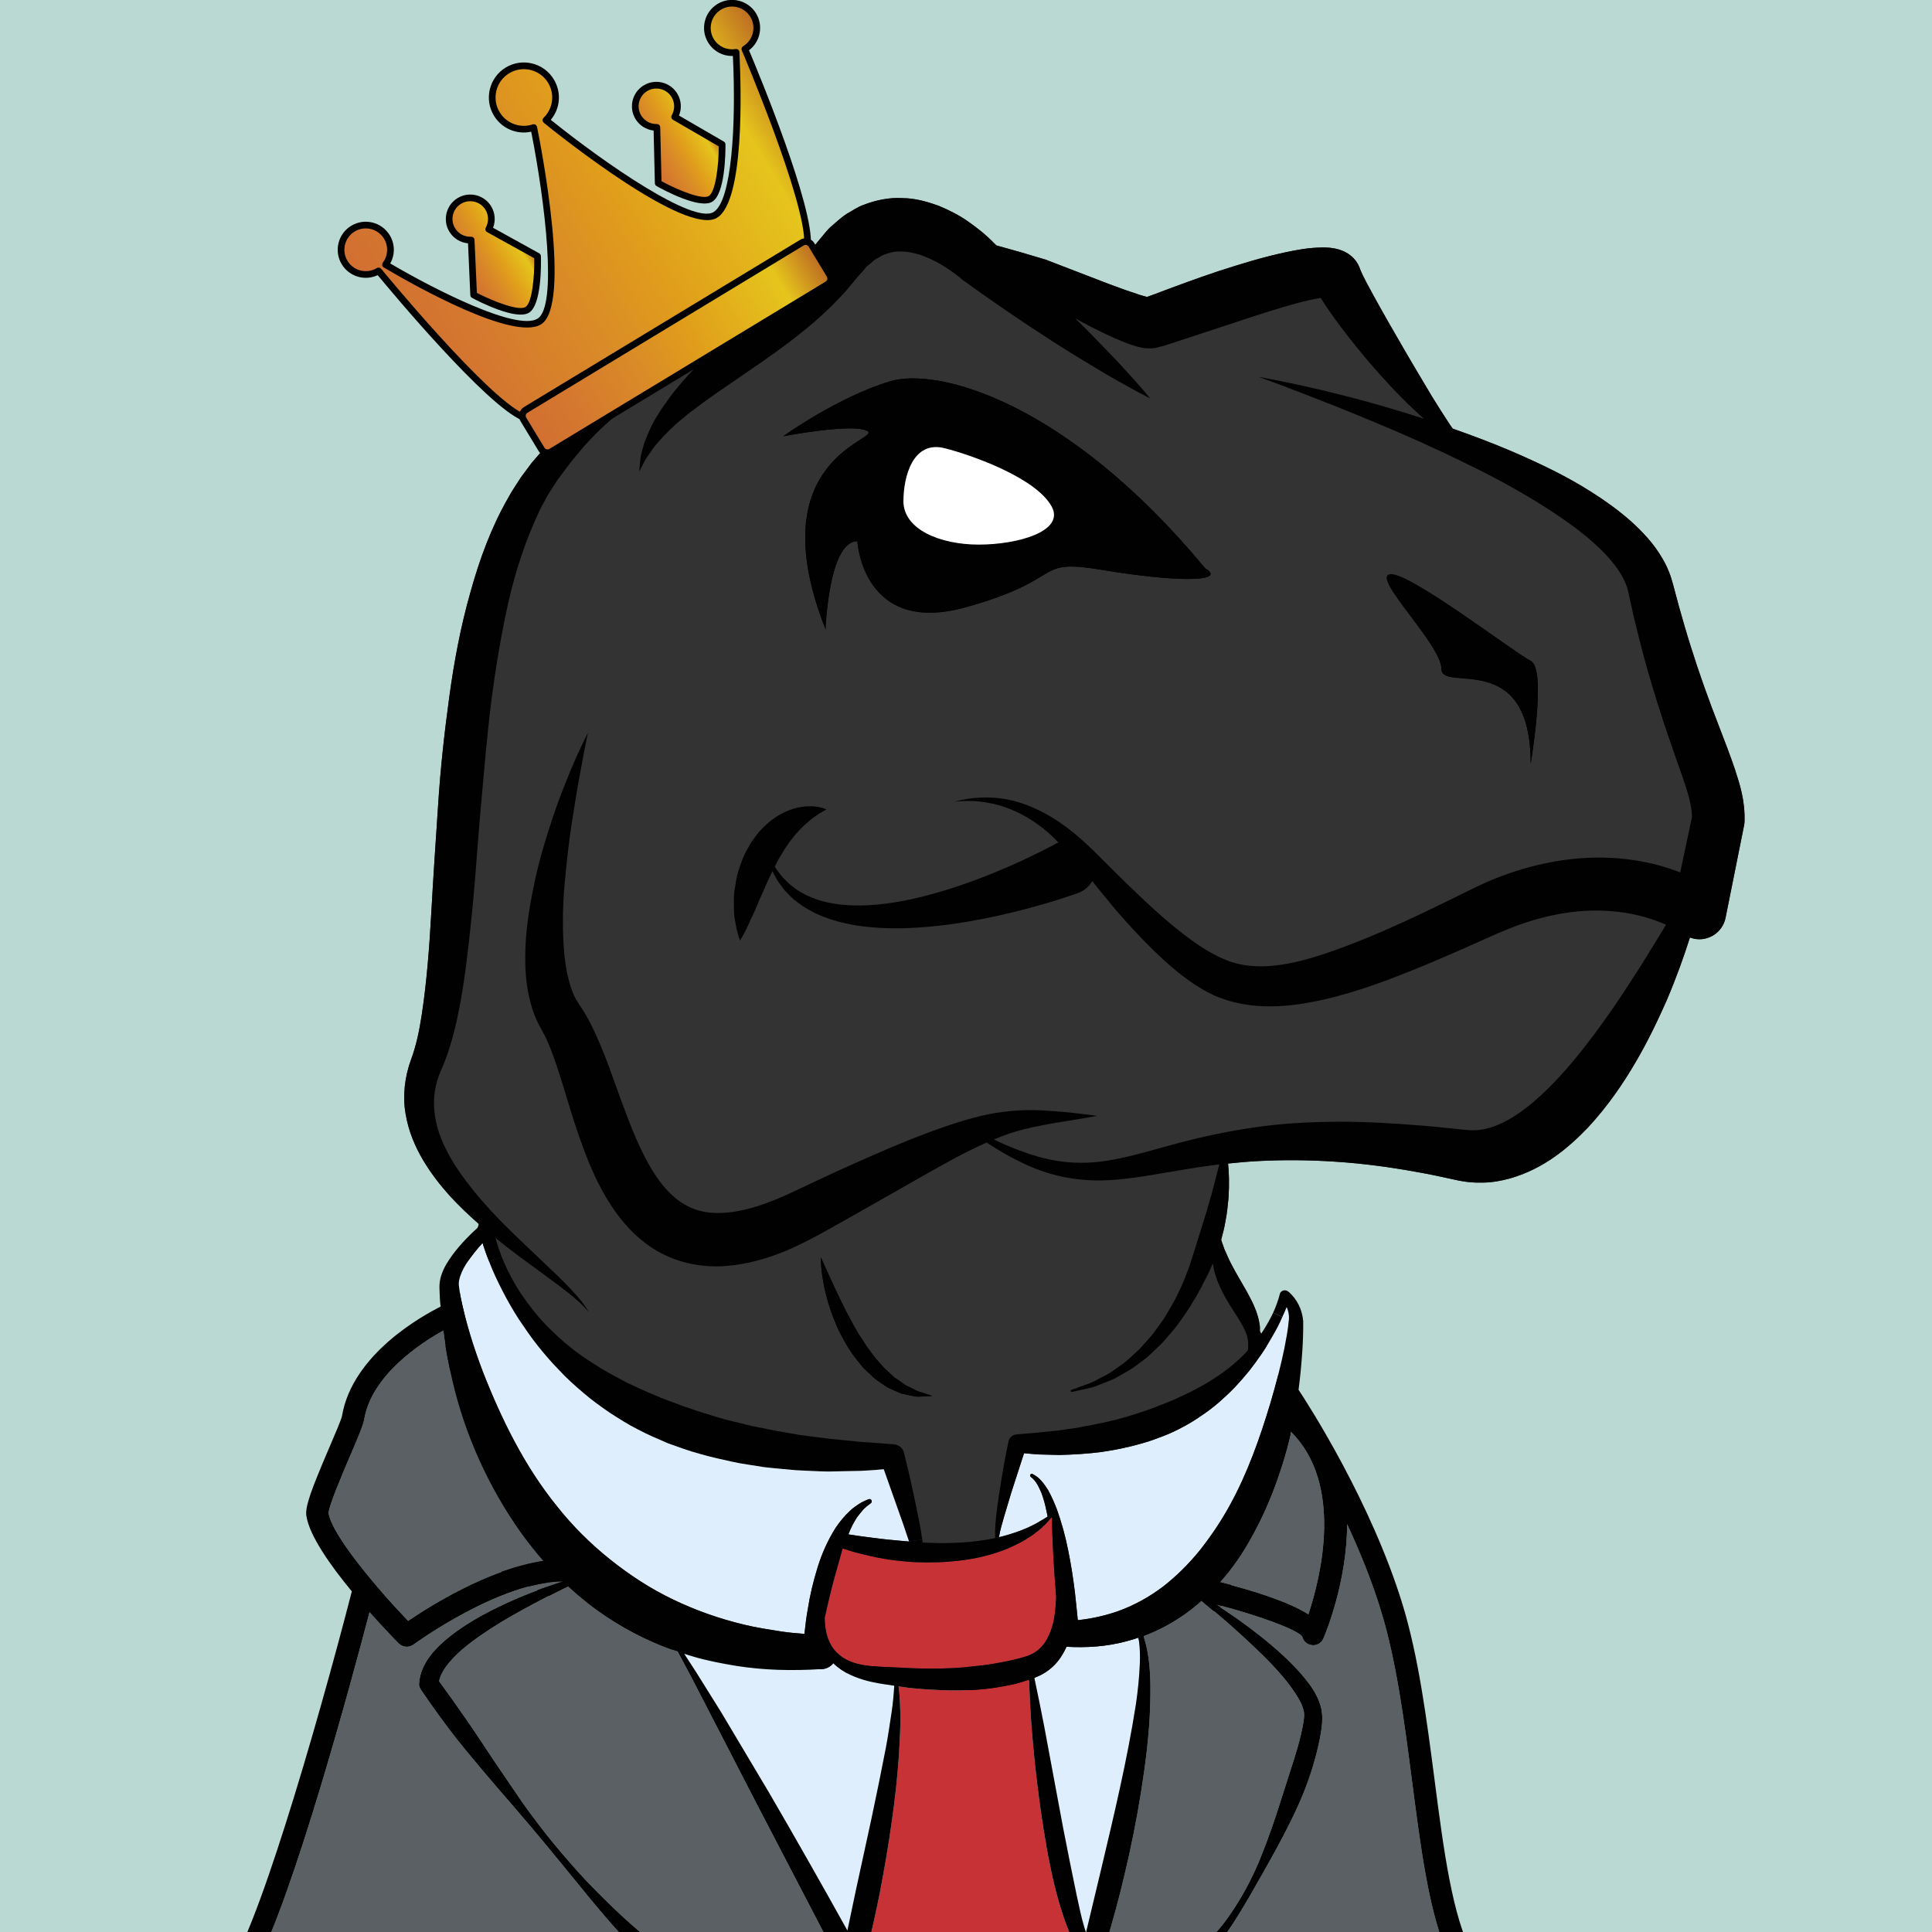 <?xml version="1.0" encoding="utf-8"?>
<!-- Generator: Adobe Illustrator 16.0.0, SVG Export Plug-In . SVG Version: 6.00 Build 0)  -->
<!DOCTYPE svg PUBLIC "-//W3C//DTD SVG 1.1//EN" "http://www.w3.org/Graphics/SVG/1.1/DTD/svg11.dtd">
<svg version="1.1" id="Capa_1" xmlns="http://www.w3.org/2000/svg" xmlns:xlink="http://www.w3.org/1999/xlink" x="0px" y="0px"
	 width="300px" height="300px" viewBox="0 0 300 300" enable-background="new 0 0 300 300" xml:space="preserve">
<rect x="0" y="0" width="300" height="300" fill="#333333" stroke="none"/>
<g>
	<defs>
		<rect id="SVGID_11_" width="300" height="300"/>
	</defs>
	<clipPath id="SVGID_2_">
		<use xlink:href="#SVGID_11_"  overflow="visible"/>
	</clipPath>
	<g clip-path="url(#SVGID_2_)">
		<path fill="#BAD9D3" d="M0,0v300h300V0H0z M270.843,128.068l-0.031,0.15l-2.866,14.294c-0.449,2.247-2.637,3.703-4.882,3.253
			c-0.227-0.047-0.441-0.113-0.651-0.192c-0.905,2.87-2.076,6.16-3.606,9.757c-1.347,3.041-2.898,6.325-4.867,9.673
			c-1.963,3.351-4.315,6.785-7.341,10.056c-3.057,3.18-6.855,6.423-12.134,7.927c-1.307,0.357-2.683,0.616-4.099,0.646
			c-0.705,0.014-1.416,0.011-2.121-0.066c-0.353-0.03-0.706-0.067-1.053-0.133l-0.521-0.089l-0.261-0.046
			c0.031,0.002-0.105-0.024-0.149-0.034c-2.101-0.453-4.251-0.947-6.278-1.279c-4.113-0.757-8.335-1.32-12.455-1.588
			c-4.13-0.287-8.198-0.313-12.127-0.111c-1.596,0.085-3.161,0.223-4.707,0.387c0.146,1.317,0.208,3.143,0.077,5.283
			c-0.126,1.142-0.213,2.397-0.485,3.691c-0.152,0.932-0.387,1.895-0.661,2.865c0.025,0.084,0.041,0.168,0.076,0.25
			c0.141,0.37,0.282,0.768,0.42,1.193c0.382,0.869,0.789,1.834,1.348,2.841c0.269,0.506,0.556,1.023,0.869,1.559
			c0.313,0.541,0.631,1.089,0.948,1.64c0.321,0.574,0.646,1.136,0.946,1.745c0.313,0.581,0.579,1.233,0.825,1.847
			c0.225,0.66,0.426,1.29,0.513,1.969c0.08,0.364,0.085,0.744,0.069,1.115l2.709,5.998l2.685,13.369l-11.617,23.756l-34.906,13.141
			l-53.499-7.215l-39.237-19.707l12.582-45.95c-1.482-1.301-3-2.735-4.499-4.357c-1.453-1.622-2.888-3.428-4.135-5.526
			c-1.238-2.091-2.298-4.509-2.741-7.244c-0.479-2.711-0.138-5.752,0.853-8.422c0.836-2.266,1.289-4.537,1.676-7.06
			c0.753-4.979,1.161-10.324,1.466-15.781c0.303-5.46,0.679-11.05,1.056-16.659c0.357-5.614,0.971-11.24,1.735-16.782
			c0.748-5.544,1.788-11.004,3.266-16.209c1.435-5.21,3.292-10.207,5.827-14.624c0.571-1.105,1.37-2.214,2.034-3.283
			c0.351-0.473,0.699-0.94,1.043-1.404l0.515-0.688c0.266-0.376,0.412-0.492,0.623-0.748c0.788-0.886,1.519-1.793,2.326-2.599
			c0.822-0.789,1.627-1.563,2.415-2.322c3.244-2.933,6.562-5.171,9.641-6.838c3.067-1.694,5.885-2.844,8.244-3.636
			c1.947-0.681,3.567-1.078,4.812-1.34c3.384-3.306,6.851-6.364,9.979-9.515c1.027-0.97,1.949-2.015,2.864-3
			c0.407-0.495,0.833-0.968,1.253-1.448c0.413-0.439,0.882-1.134,1.322-1.688l0.669-0.881l0.738-0.91
			c0.617-0.685,1.096-1.419,1.849-2.041c0.743-0.618,1.415-1.287,2.249-1.825c0.882-0.494,1.701-1.084,2.673-1.429
			c1.916-0.736,4.021-1.171,6.02-1.041c2.034,0.006,3.874,0.577,5.611,1.181c1.674,0.698,3.266,1.501,4.66,2.501
			c1.438,1.017,2.657,1.969,4.015,3.367l-0.315-0.282c0.223,0.195,0.439,0.398,0.661,0.594c2.596,0.702,5.173,1.452,7.738,2.229
			l0.187,0.085l9.602,3.697c1.578,0.599,3.185,1.161,4.671,1.645c0.367,0.115,0.729,0.222,1.053,0.302
			c0.038,0.009,0.069,0.014,0.106,0.023l0.061-0.023l1.148-0.416c3.193-1.216,6.51-2.431,9.846-3.551
			c3.362-1.086,6.74-2.141,10.353-2.92c1.852-0.387,3.593-0.755,6.036-0.772c0.656,0.026,1.325,0.018,2.465,0.355
			c0.313,0.108,0.614,0.217,1.021,0.445c0.17,0.09,0.39,0.23,0.612,0.406l0.313,0.261c0.12,0.106,0.318,0.316,0.456,0.49
			c0.149,0.186,0.285,0.384,0.403,0.586l0.082,0.147l0.018,0.038l0.233,0.524l0.02,0.091c0.194,0.513,0.578,1.29,0.948,1.997
			c1.547,2.918,3.257,5.925,4.976,8.883c1.704,2.985,3.477,5.933,5.239,8.899c0.904,1.467,1.827,2.918,2.773,4.36
			c0.154,0.216,0.307,0.436,0.458,0.654c3.102,1.089,6.184,2.247,9.229,3.548c4.233,1.838,8.458,3.814,12.461,6.392
			c2.009,1.272,3.973,2.687,5.847,4.321c1.855,1.663,3.666,3.533,5.075,5.986c0.354,0.607,0.678,1.257,0.948,1.947
			c0.139,0.343,0.275,0.688,0.379,1.057l0.28,0.952l0.876,3.284c0.597,2.137,1.202,4.231,1.875,6.36
			c1.325,4.239,2.826,8.396,4.457,12.581c0.818,2.104,1.625,4.209,2.403,6.494c0.729,2.276,1.602,4.799,1.481,8.2
			C270.882,127.813,270.868,127.941,270.843,128.068z"/>
		<path fill="none" d="M164.307,282.163l1.025,4.837c0.353,1.596,0.672,3.208,1.058,4.788c0.336,1.461,0.705,2.904,1.176,4.266
			c0.772-2.957,1.511-5.929,2.267-8.885c0.975-3.896,1.949-7.76,2.855-11.656c0.891-3.897,1.696-7.792,2.334-11.723
			c0.32-1.966,0.522-3.931,0.589-5.896c0.033-0.991,0.017-1.966-0.134-2.922c-0.017-0.169-0.051-0.336-0.084-0.521
			c-0.57,0.202-1.125,0.388-1.714,0.538c-2.552,0.705-5.173,0.924-7.741,0.891c-0.035,0.116-0.051,0.251-0.067,0.369
			c-0.169,0.622-0.403,1.276-0.858,1.965c-0.469,0.654-1.276,1.327-2.267,1.494c-0.471,0.084-0.94,0.084-1.36,0.017
			c-0.438-0.084-0.756-0.151-1.277-0.402c-0.049-0.034-0.117-0.066-0.167-0.118l-0.151-0.134l-0.252-0.202
			c1.394,6.147,2.586,12.312,3.795,18.426L164.307,282.163z"/>
		<path fill="none" d="M198.217,223.565c-0.387,1.696-0.824,3.376-1.361,5.039c-0.889,2.821-1.947,5.593-3.257,8.296
			c-1.311,2.688-2.839,5.323-4.753,7.727c-0.387,0.52-0.823,1.023-1.259,1.511c5.055,1.277,10.295,2.938,13.25,4.82
			C202.65,245.448,206.144,231.46,198.217,223.565z"/>
		<path fill="none" d="M112.931,264.965l7.221,11.438c3.981,6.449,7.894,12.949,11.74,19.481l3.612-15.636
			c0.754-3.292,1.478-6.583,2.132-9.894c0.336-1.661,0.589-3.324,0.856-4.987c0.134-0.958,0.252-1.931,0.32-2.904
			c-0.067,0.016-0.151,0.032-0.234,0.049c-1.025,0.135-2.067,0.034-3.041-0.202c-0.991-0.218-1.914-0.67-2.737-1.208
			c-0.42-0.27-0.789-0.604-1.16-0.907c-0.334-0.353-0.687-0.689-0.991-1.058c-0.234-0.337-0.487-0.673-0.722-1.025
			c-0.403,0.605-1.074,1.025-1.865,1.076h-0.017l-0.218,0.016c-4.183,0.235-8.449,0.168-12.664-0.52
			c-2.116-0.336-4.232-0.739-6.298-1.361c-0.437-0.135-0.873-0.285-1.311-0.42l1.647,2.401L112.931,264.965z"/>
		<path fill="none" d="M132.716,258.919c0.336,0.202,0.654,0.437,1.007,0.622c0.705,0.336,1.445,0.57,2.201,0.638
			c0.754,0.084,1.528,0.051,2.234-0.135c0.722-0.185,1.411-0.436,1.947-0.855c0.169-0.135,0.689-0.521,0.907-0.757
			c0.269-0.252,0.521-0.486,0.823-0.823c1.176-1.243,2.419-2.636,3.98-3.846c1.529-1.209,3.577-2.199,5.795-2.283
			c0.554-0.067,1.074,0.017,1.612,0.084l0.806,0.1l0.74,0.236c1.025,0.268,1.914,0.722,2.805,1.174
			c0.874,0.471,1.628,1.06,2.419,1.612l1.898,1.647c0.1,0.032,0.234,0.067,0.251,0.051c0.051,0,0.085,0,0.236-0.135
			c0.151-0.186,0.302-0.487,0.42-0.84c0.049-0.15,0.083-0.304,0.135-0.471c-0.202-0.285-0.32-0.638-0.32-1.007
			c0.067-2.016,0.1-4.082,0.067-6.114c-0.051-2.049-0.083-4.098-0.252-6.13c-0.116-1.596-0.285-3.175-0.536-4.753l-0.638,0.688
			c-0.438,0.537-1.092,0.924-1.68,1.377c-0.605,0.454-1.21,0.874-1.881,1.159c-0.656,0.318-1.294,0.722-1.983,0.958l-2.065,0.738
			c-0.688,0.218-1.41,0.368-2.116,0.554c-0.705,0.186-1.428,0.27-2.15,0.369c-0.722,0.102-1.445,0.218-2.167,0.253
			c-1.208,0.118-2.436,0.118-3.644,0.118l-1.495-0.051c-1.176-0.051-2.352-0.151-3.511-0.302c-0.722-0.067-1.427-0.236-2.132-0.354
			c-0.705-0.134-1.411-0.286-2.1-0.471c-1.008-0.252-1.999-0.554-2.99-0.855c-0.302,1.158-0.538,2.366-0.705,3.559
			c-0.302,1.967-0.386,3.98-0.437,5.964c-0.034,1.007-0.034,1.998,0,2.988l0.067,1.496l0.083,1.158l0.622,0.906
			c0.269,0.337,0.555,0.622,0.823,0.924C132.094,258.399,132.414,258.65,132.716,258.919z"/>
		<path fill="#000100" d="M237.683,118.573c0,0,2.519-14.696,0-15.956c-2.52-1.259-18.895-13.855-21.834-13.436
			c-2.939,0.42,7.978,10.907,7.978,14.69C223.827,107.656,237.683,100.519,237.683,118.573z"/>
		<path fill="#000100" d="M187.556,88.508c0,0-0.291-0.104-0.625-0.506c-21.207-25.522-41.268-31.075-48.803-28.772
			c-8.15,2.489-16.51,8.509-16.51,8.509s10.989-2.103,13.092-0.789c2.103,1.315-16.985,4.207-6.521,30.761
			c0,0,0.474-13.67,4.943-13.67c0,0,0.791,14.724,16.828,10.254c16.036-4.471,10.204-7.63,21.27-5.786
			C182.299,90.35,189.895,90.381,187.556,88.508z"/>
		<path fill="#000100" d="M127.458,195.243c0,0,0.768,1.688,1.919,4.222c0.577,1.249,1.266,2.682,2.025,4.191
			c0.807,1.479,1.605,3.086,2.616,4.533c0.444,0.771,0.978,1.461,1.499,2.148c0.5,0.71,1.099,1.286,1.622,1.921
			c0.572,0.57,1.166,1.072,1.704,1.603c0.615,0.399,1.186,0.814,1.724,1.21c0.589,0.268,1.128,0.545,1.619,0.799
			c0.483,0.278,0.962,0.321,1.338,0.473c0.766,0.241,1.227,0.406,1.227,0.406s-0.456,0.05-1.292,0.089
			c-0.412-0.015-0.955,0.113-1.521-0.036c-0.576-0.106-1.238-0.234-1.963-0.41c-0.673-0.28-1.411-0.597-2.182-0.971
			c-0.687-0.478-1.473-0.94-2.17-1.542c-0.635-0.649-1.435-1.226-1.989-2.003c-0.604-0.742-1.224-1.495-1.727-2.315
			c-0.533-0.807-0.986-1.651-1.414-2.488c-0.471-0.82-0.75-1.704-1.114-2.516c-0.631-1.663-1.089-3.254-1.369-4.642
			C127.415,197.149,127.458,195.243,127.458,195.243z"/>
		<path fill="#FFFFFF" d="M146.684,69.597c-4.937-1.252-6.4,4.408-6.4,8.233c0,4.348,5.636,6.736,11.698,6.736
			c6.063,0,13.395-2.066,11.33-5.894C160.909,74.219,150.979,70.686,146.684,69.597z"/>
		<path fill="#000100" d="M178.617,46.191c0.012,0.004,0.061,0.007-0.093-0.015c-0.021-0.003-0.042,0-0.063-0.002
			c0.053,0.01,0.11,0.021,0.118,0.017H178.617z"/>
		<path fill="#000100" d="M204.2,44.73l-0.041-0.07l-0.02-0.035c-0.011-0.022-0.021-0.036,0.038,0.081
			c0.018,0.036,0.046,0.066,0.066,0.102l-0.176-0.381l-0.021-0.046c0.028,0.064,0.077,0.174,0.164,0.367L204.2,44.73z"/>
		<path fill="#000100" d="M237.683,118.573c0,0,2.519-14.696,0-15.956c-2.52-1.259-18.895-13.855-21.834-13.436
			c-2.939,0.42,7.978,10.907,7.978,14.69C223.827,107.656,237.683,100.519,237.683,118.573z"/>
		<path fill="#000100" d="M187.556,88.508c0,0-0.291-0.104-0.625-0.506c-21.207-25.522-41.268-31.075-48.803-28.772
			c-8.15,2.489-16.51,8.509-16.51,8.509s10.989-2.103,13.092-0.789c2.103,1.315-16.985,4.207-6.521,30.761
			c0,0,0.474-13.67,4.943-13.67c0,0,0.791,14.724,16.828,10.254c16.036-4.471,10.204-7.63,21.27-5.786
			C182.299,90.35,189.895,90.381,187.556,88.508z"/>
		<path fill="#000100" d="M127.458,195.243c0,0,0.768,1.688,1.919,4.222c0.577,1.249,1.266,2.682,2.025,4.191
			c0.807,1.479,1.605,3.086,2.616,4.533c0.444,0.771,0.978,1.461,1.499,2.148c0.5,0.71,1.099,1.286,1.622,1.921
			c0.572,0.57,1.166,1.072,1.704,1.603c0.615,0.399,1.186,0.814,1.724,1.21c0.589,0.268,1.128,0.545,1.619,0.799
			c0.483,0.278,0.962,0.321,1.338,0.473c0.766,0.241,1.227,0.406,1.227,0.406s-0.456,0.05-1.292,0.089
			c-0.412-0.015-0.955,0.113-1.521-0.036c-0.576-0.106-1.238-0.234-1.963-0.41c-0.673-0.28-1.411-0.597-2.182-0.971
			c-0.687-0.478-1.473-0.94-2.17-1.542c-0.635-0.649-1.435-1.226-1.989-2.003c-0.604-0.742-1.224-1.495-1.727-2.315
			c-0.533-0.807-0.986-1.651-1.414-2.488c-0.471-0.82-0.75-1.704-1.114-2.516c-0.631-1.663-1.089-3.254-1.369-4.642
			C127.415,197.149,127.458,195.243,127.458,195.243z"/>
		<path fill="#FFFFFF" d="M146.684,69.597c-4.937-1.252-6.4,4.408-6.4,8.233c0,4.348,5.636,6.736,11.698,6.736
			c6.063,0,13.395-2.066,11.33-5.894C160.909,74.219,150.979,70.686,146.684,69.597z"/>
		<path fill="#000100" d="M269.405,119.48c-0.778-2.285-1.584-4.39-2.403-6.494c-1.63-4.186-3.131-8.342-4.457-12.581
			c-0.672-2.129-1.277-4.224-1.875-6.36l-0.876-3.284l-0.28-0.952c-0.104-0.369-0.24-0.714-0.379-1.057
			c-0.271-0.69-0.594-1.34-0.948-1.947c-1.409-2.453-3.22-4.323-5.075-5.986c-1.875-1.635-3.838-3.049-5.847-4.321
			c-4.003-2.577-8.229-4.554-12.461-6.392c-3.046-1.301-6.128-2.459-9.229-3.548c-0.151-0.219-0.303-0.438-0.458-0.654
			c-0.946-1.442-1.87-2.894-2.773-4.36c-1.762-2.967-3.535-5.914-5.239-8.899c-1.719-2.958-3.429-5.965-4.976-8.883
			c-0.371-0.707-0.754-1.484-0.948-1.997l-0.02-0.091l-0.233-0.524l-0.018-0.038l-0.082-0.147c-0.118-0.202-0.254-0.4-0.403-0.586
			c-0.138-0.174-0.336-0.384-0.456-0.49l-0.313-0.261c-0.222-0.176-0.441-0.316-0.612-0.406c-0.407-0.229-0.707-0.337-1.021-0.445
			c-1.14-0.338-1.809-0.329-2.465-0.355c-2.442,0.018-4.184,0.386-6.036,0.772c-3.613,0.779-6.991,1.834-10.353,2.92
			c-3.336,1.12-6.652,2.335-9.846,3.551l-1.148,0.416l-0.061,0.023c-0.038-0.01-0.069-0.015-0.106-0.023
			c-0.323-0.08-0.686-0.187-1.053-0.302c-1.486-0.483-3.093-1.046-4.671-1.645l-9.602-3.697l-0.187-0.085
			c-2.565-0.777-5.142-1.527-7.738-2.229c-0.222-0.195-0.438-0.398-0.661-0.594l0.315,0.282c-1.358-1.398-2.577-2.351-4.015-3.367
			c-1.394-1-2.985-1.803-4.66-2.501c-1.737-0.604-3.577-1.175-5.611-1.181c-1.998-0.13-4.104,0.305-6.02,1.041
			c-0.973,0.345-1.791,0.935-2.673,1.429c-0.833,0.538-1.506,1.207-2.249,1.825c-0.753,0.622-1.232,1.356-1.849,2.041l-0.738,0.91
			l-0.669,0.881c-0.439,0.554-0.909,1.248-1.322,1.688c-0.42,0.48-0.847,0.953-1.253,1.448c-0.915,0.985-1.837,2.03-2.864,3
			c-3.127,3.15-6.595,6.209-9.979,9.515c-1.245,0.262-2.865,0.659-4.812,1.34c-2.359,0.792-5.176,1.941-8.244,3.636
			c-3.079,1.667-6.396,3.905-9.641,6.838c-0.788,0.76-1.593,1.533-2.415,2.322c-0.807,0.806-1.538,1.713-2.326,2.599
			c-0.211,0.256-0.357,0.372-0.623,0.748l-0.515,0.688c-0.344,0.464-0.692,0.932-1.043,1.404c-0.665,1.069-1.463,2.178-2.034,3.283
			c-2.536,4.417-4.392,9.414-5.827,14.624c-1.478,5.205-2.518,10.665-3.266,16.209c-0.764,5.542-1.378,11.168-1.735,16.782
			c-0.377,5.609-0.753,11.199-1.056,16.659c-0.305,5.457-0.713,10.802-1.466,15.781c-0.387,2.522-0.84,4.794-1.676,7.06
			c-0.991,2.67-1.332,5.711-0.853,8.422c0.443,2.735,1.502,5.153,2.741,7.244c1.247,2.099,2.682,3.904,4.135,5.526
			c1.5,1.622,3.017,3.057,4.499,4.357l-12.582,45.95l39.237,19.707l53.499,7.215l34.906-13.141l11.617-23.756l-2.685-13.369
			l-2.709-5.998c0.017-0.371,0.011-0.751-0.069-1.115c-0.087-0.679-0.289-1.309-0.513-1.969c-0.246-0.613-0.512-1.266-0.825-1.847
			c-0.3-0.609-0.625-1.171-0.946-1.745c-0.317-0.551-0.635-1.099-0.948-1.64c-0.313-0.535-0.6-1.053-0.869-1.559
			c-0.559-1.007-0.966-1.972-1.348-2.841c-0.138-0.426-0.279-0.823-0.42-1.193c-0.035-0.082-0.051-0.166-0.076-0.25
			c0.274-0.971,0.509-1.934,0.661-2.865c0.272-1.294,0.359-2.55,0.485-3.691c0.131-2.141,0.069-3.966-0.077-5.283
			c1.546-0.164,3.111-0.302,4.707-0.387c3.93-0.202,7.998-0.176,12.127,0.111c4.12,0.268,8.342,0.831,12.455,1.588
			c2.027,0.332,4.177,0.826,6.278,1.279c0.044,0.01,0.181,0.036,0.149,0.034l0.261,0.046l0.521,0.089
			c0.348,0.065,0.701,0.103,1.053,0.133c0.705,0.077,1.416,0.08,2.121,0.066c1.416-0.029,2.792-0.288,4.099-0.646
			c5.278-1.504,9.077-4.747,12.134-7.927c3.026-3.271,5.378-6.705,7.341-10.056c1.968-3.348,3.52-6.632,4.867-9.673
			c1.53-3.597,2.701-6.887,3.606-9.757c0.21,0.079,0.425,0.146,0.651,0.192c2.245,0.45,4.433-1.006,4.882-3.253l2.866-14.294
			l0.031-0.15c0.024-0.127,0.039-0.255,0.042-0.388C271.007,124.279,270.134,121.757,269.405,119.48z M204.067,44.427l0.176,0.381
			c-0.02-0.035-0.048-0.065-0.066-0.102c-0.059-0.117-0.049-0.104-0.038-0.081l0.02,0.035l0.041,0.07l0.01,0.018
			c-0.087-0.193-0.136-0.303-0.164-0.367L204.067,44.427z M178.524,46.177c0.154,0.021,0.105,0.019,0.093,0.015h-0.038
			c-0.008,0.005-0.065-0.007-0.118-0.017C178.481,46.177,178.502,46.174,178.524,46.177z M260.904,135.467
			c-1.094-0.422-2.2-0.799-3.321-1.101c-2.975-0.804-6.029-1.175-9.06-1.202c-6.075-0.034-11.983,1.397-17.352,3.667
			c-2.746,1.211-5.025,2.438-7.462,3.601c-2.388,1.157-4.802,2.309-7.22,3.382c-2.416,1.099-4.845,2.093-7.277,3.029
			c-2.427,0.922-4.856,1.758-7.279,2.36c-2.417,0.602-4.825,0.951-7.095,0.821c-1.13-0.08-2.249-0.211-3.298-0.56l-0.4-0.112
			l-0.1-0.028l-0.051-0.015l-0.024-0.007c-0.04-0.015,0.249,0.105,0.113,0.05l-0.235-0.099l-0.935-0.389
			c-0.341-0.127-0.597-0.255-0.819-0.377l-0.725-0.369c-2.085-1.129-4.206-2.698-6.208-4.347c-2.018-1.661-3.963-3.464-5.888-5.311
			c-1.94-1.836-3.83-3.738-5.757-5.662c-1.939-1.952-4.038-3.843-6.402-5.392c-2.357-1.545-4.982-2.732-7.735-3.288
			c-2.765-0.494-5.583-0.348-8.196,0.369c2.698-0.309,5.404-0.005,7.875,0.845c2.473,0.862,4.71,2.232,6.679,3.922
			c0.567,0.496,1.091,1.048,1.63,1.579c-0.143,0.059-0.289,0.104-0.428,0.182c0,0-0.166,0.091-0.476,0.261
			c-0.33,0.173-0.813,0.424-1.43,0.743c-1.25,0.633-3.067,1.518-5.293,2.493c-4.441,1.947-10.549,4.265-16.867,5.447
			c-1.576,0.271-3.166,0.5-4.727,0.584c-1.566,0.119-3.097,0.066-4.569-0.076c-1.463-0.169-2.867-0.462-4.12-0.944
			c-0.63-0.239-1.243-0.482-1.781-0.816c-0.577-0.281-1.073-0.64-1.539-1.008c-0.505-0.329-0.882-0.758-1.272-1.143
			c-0.414-0.369-0.707-0.801-1-1.199c-0.218-0.261-0.392-0.526-0.549-0.791c0.028-0.049,0.049-0.106,0.08-0.153l0.489-0.977
			l0.551-0.903c0.331-0.635,0.758-1.144,1.115-1.719c0.413-0.501,0.777-1.06,1.207-1.491c0.403-0.478,0.828-0.888,1.243-1.276
			c0.423-0.358,0.823-0.747,1.219-1.017c0.392-0.287,0.753-0.536,1.069-0.739c0.628-0.383,1.055-0.594,1.055-0.594
			s-0.41-0.231-1.219-0.389c-0.397-0.058-0.904-0.148-1.475-0.11c-0.582-0.008-1.23,0.084-1.935,0.243
			c-0.695,0.18-1.445,0.435-2.182,0.826c-0.761,0.356-1.463,0.886-2.181,1.445c-0.653,0.608-1.378,1.239-1.904,2.006
			c-0.277,0.375-0.583,0.743-0.838,1.138l-0.679,1.224c-0.462,0.822-0.781,1.678-1.06,2.534c-0.332,0.843-0.494,1.703-0.633,2.531
			c-0.144,0.828-0.279,1.628-0.272,2.393c-0.017,0.765-0.007,1.482,0.021,2.144c0.003,0.658,0.164,1.268,0.25,1.801
			c0.083,0.533,0.211,0.997,0.305,1.376c0.195,0.76,0.366,1.188,0.366,1.188s0.267-0.396,0.631-1.084
			c0.179-0.343,0.407-0.754,0.608-1.229c0.233-0.467,0.428-1.009,0.718-1.564c0.272-0.563,0.543-1.168,0.804-1.806
			c0.23-0.649,0.571-1.283,0.854-1.952c0.281-0.672,0.563-1.361,0.899-2.016c0.184-0.372,0.351-0.754,0.526-1.128
			c0.079,0.165,0.156,0.331,0.256,0.498c0.243,0.466,0.486,0.978,0.861,1.44c0.353,0.479,0.697,1.015,1.184,1.461
			c0.451,0.485,0.943,0.975,1.529,1.388c0.551,0.471,1.184,0.85,1.848,1.23c1.329,0.766,2.841,1.345,4.438,1.791
			c1.601,0.418,3.293,0.741,5.009,0.882c1.722,0.179,3.467,0.204,5.211,0.179c6.972-0.193,13.764-1.62,18.762-2.926
			c2.504-0.654,4.573-1.282,6.026-1.75c0.728-0.244,1.302-0.437,1.693-0.565c0.405-0.145,0.622-0.222,0.622-0.222
			c0.198-0.074,0.421-0.171,0.612-0.275c0.697-0.384,1.228-0.941,1.601-1.583c1.202,1.497,2.416,2.998,3.67,4.479
			c1.786,2.083,3.654,4.113,5.647,6.076c2.012,1.96,4.089,3.837,6.625,5.521c0.656,0.394,1.448,0.927,2.016,1.188l0.909,0.451
			l0.228,0.111l0.207,0.087l0.069,0.025l0.141,0.052l0.563,0.204c1.489,0.585,3.064,0.892,4.614,1.094
			c3.12,0.372,6.147,0.087,9.006-0.43c5.737-1.05,10.987-2.978,16.095-5.04c2.563-1.023,5.071-2.106,7.589-3.213
			c2.483-1.075,5.025-2.3,7.264-3.179c4.604-1.858,9.436-2.938,14.189-2.848c2.372,0.054,4.72,0.371,6.958,1.009
			c1.117,0.314,2.211,0.7,3.249,1.163c0.018,0.008,0.036,0.018,0.054,0.026c-0.266,0.445-0.535,0.898-0.817,1.371
			c-1.384,2.224-2.876,4.749-4.635,7.401c-1.698,2.684-3.643,5.503-5.767,8.358c-2.137,2.841-4.468,5.734-7.082,8.294
			c-2.577,2.563-5.475,4.834-8.386,5.884c-0.727,0.254-1.455,0.444-2.181,0.536c-0.363,0.038-0.73,0.082-1.096,0.072
			c-0.184,0.007-0.367,0.008-0.551-0.014l-0.279-0.018l-0.139-0.007l-0.25-0.029c-2.152-0.213-4.264-0.459-6.531-0.643
			c-4.457-0.369-8.855-0.622-13.245-0.612c-4.376,0.02-8.701,0.255-12.837,0.863c-4.135,0.585-8.086,1.437-11.72,2.397
			c-3.64,0.961-6.966,1.998-10.03,2.573c-3.062,0.617-5.88,0.669-8.379,0.333c-2.501-0.329-4.64-1.041-6.382-1.678
			c-1.742-0.642-3.083-1.265-3.982-1.709c-0.023-0.012-0.039-0.02-0.062-0.031c0.791-0.326,1.568-0.63,2.321-0.891
			c2.627-0.874,5.101-1.299,7.164-1.67c4.145-0.657,6.544-1.105,6.544-1.105s-0.602-0.077-1.729-0.221
			c-1.128-0.123-2.775-0.354-4.899-0.496c-2.117-0.169-4.758-0.316-7.835,0.089c-3.088,0.35-6.438,1.335-9.908,2.562
			c-3.487,1.214-7.133,2.725-10.924,4.396c-3.805,1.659-7.758,3.49-11.811,5.42c-3.779,1.805-7.817,3.272-11.493,3.333
			c-3.67,0.104-6.501-1.368-8.954-4.435c-2.416-3.063-4.21-7.245-5.785-11.514c-1.653-4.291-2.988-8.762-5.209-13.227
			c-0.281-0.56-0.59-1.122-0.912-1.682c-0.382-0.662-0.733-1.136-0.987-1.543c-0.426-0.613-0.813-1.342-1.104-2.167
			c-0.605-1.628-0.958-3.501-1.163-5.376c-0.369-3.772-0.282-7.574,0.01-11.063c0.328-3.494,0.679-6.74,1.132-9.602
			c0.461-2.86,0.841-5.38,1.24-7.437c0.754-4.129,1.251-6.5,1.251-6.5s-1.143,2.136-2.777,6.047c-0.797,1.962-1.781,4.35-2.7,7.164
			c-0.932,2.812-1.948,6.019-2.726,9.628c-0.765,3.611-1.529,7.594-1.524,12.059c-0.001,2.232,0.163,4.596,0.848,7.097
			c0.325,1.247,0.823,2.537,1.538,3.812l0.706,1.319c0.203,0.421,0.405,0.854,0.597,1.315c1.522,3.715,2.689,8.224,4.195,12.817
			c1.575,4.579,3.307,9.488,6.808,14.025c1.744,2.241,4.045,4.372,6.88,5.743c2.825,1.388,5.997,1.919,8.883,1.801
			c5.81-0.321,10.608-2.457,14.786-4.709c7.874-4.334,15.091-8.598,21.277-11.978c1.798-0.971,3.502-1.81,5.137-2.53
			c0.19,0.122,0.408,0.264,0.682,0.44c0.856,0.56,2.139,1.352,3.859,2.229c1.714,0.884,3.889,1.858,6.577,2.498
			c2.675,0.649,5.873,0.908,9.234,0.578c3.369-0.29,6.862-0.998,10.489-1.579c1.722-0.299,3.483-0.558,5.278-0.774
			c-0.313,1.211-0.725,2.797-1.213,4.687c-0.345,1.048-0.605,2.199-0.996,3.387c-0.379,1.19-0.742,2.447-1.173,3.733
			c-0.351,1.312-0.848,2.614-1.25,3.988c-0.515,1.318-0.992,2.7-1.655,3.982c-0.592,1.328-1.345,2.556-2.073,3.782
			c-0.351,0.623-0.809,1.158-1.202,1.735c-0.41,0.564-0.791,1.148-1.263,1.63c-0.45,0.509-0.893,1.008-1.325,1.496
			c-0.44,0.485-0.947,0.873-1.395,1.309c-0.88,0.893-1.865,1.542-2.76,2.172c-0.863,0.692-1.809,1.05-2.588,1.492
			c-0.779,0.453-1.514,0.712-2.126,0.919c-1.222,0.439-1.919,0.692-1.919,0.692l-0.023,0.006c-0.079,0.03-0.126,0.112-0.106,0.194
			c0.02,0.092,0.11,0.147,0.198,0.127c0,0,0.737-0.163,2.026-0.452c0.325-0.072,0.684-0.154,1.074-0.243
			c0.389-0.098,0.781-0.288,1.217-0.445c0.848-0.364,1.886-0.644,2.857-1.26c1.005-0.555,2.122-1.135,3.15-1.972
			c0.523-0.4,1.105-0.774,1.611-1.25c0.505-0.479,1.02-0.968,1.543-1.466c0.549-0.482,1.002-1.06,1.491-1.621
			c0.469-0.574,1.009-1.118,1.435-1.741c0.884-1.233,1.798-2.487,2.544-3.835c0.846-1.299,1.468-2.706,2.196-4.048
			c0.238-0.541,0.48-1.078,0.717-1.614c0.1,0.55,0.182,1.146,0.384,1.703c0.192,0.649,0.43,1.302,0.725,1.922
			c0.269,0.649,0.614,1.227,0.934,1.834c0.679,1.168,1.384,2.243,1.999,3.211c0.272,0.479,0.574,0.941,0.766,1.371
			c0.257,0.439,0.357,0.84,0.519,1.247c0.039,0.39,0.205,0.794,0.157,1.147c-0.013,0.357,0.033,0.719-0.054,0.987
			c-0.105,0.562-0.159,0.938-0.159,0.938s0.277-0.193,0.755-0.637c0.216-0.17,0.396-0.442,0.583-0.761l1.785,3.927l2.554,12.718
			l-11.076,22.644l-33.885,12.758l-52.673-7.057l-37.881-19.027l12.011-43.869c0.948,0.794,1.883,1.557,2.773,2.261
			c2.719,2.108,5.157,3.817,7.113,5.284c1.968,1.446,3.479,2.624,4.42,3.526c0.959,0.882,1.345,1.479,1.345,1.479
			s-0.279-0.656-1.104-1.699c-0.82-1.047-2.153-2.467-3.925-4.176c-1.771-1.689-3.923-3.74-6.39-6.09
			c-2.427-2.354-5.101-5.08-7.538-8.313c-2.417-3.182-4.704-7.036-5.032-11.164c-0.167-2.056,0.134-4.069,1.023-6.085
			c1.092-2.41,1.881-5.172,2.47-7.796c1.18-5.336,1.742-10.804,2.326-16.318c0.567-5.519,0.897-11.097,1.394-16.639
			c0.507-5.542,0.948-11.059,1.624-16.435c0.683-5.375,1.558-10.602,2.673-15.559c1.127-4.956,2.68-9.578,4.591-13.692
			c0.455-1.07,1.009-1.924,1.491-2.888c0.312-0.49,0.62-0.978,0.925-1.46l0.464-0.724c0.044-0.103,0.292-0.401,0.426-0.592
			c0.653-0.856,1.263-1.729,1.909-2.549c0.671-0.804,1.332-1.591,1.978-2.361c2.695-3.007,5.562-5.421,8.221-7.422
			c2.685-1.969,5.201-3.482,7.326-4.644c1.185-0.637,2.234-1.151,3.152-1.579c-0.536,0.538-1.081,1.061-1.609,1.615
			c-1.046,1.107-2.062,2.25-3.033,3.454c-0.49,0.586-0.939,1.23-1.387,1.865c-0.453,0.63-0.902,1.253-1.291,1.943
			c-0.853,1.297-1.478,2.769-2.027,4.209c-0.221,0.752-0.448,1.492-0.599,2.24c-0.088,0.775-0.17,1.531-0.218,2.273l1.032-1.97
			l1.235-1.776c0.894-1.124,1.87-2.141,2.908-3.108c0.485-0.5,1.043-0.951,1.594-1.4c0.548-0.455,1.083-0.907,1.676-1.32
			c1.115-0.88,2.296-1.703,3.469-2.536c4.735-3.309,9.734-6.476,14.478-10.437c1.194-0.973,2.321-2.053,3.49-3.146l1.733-1.813
			c0.607-0.625,0.982-1.148,1.484-1.727l0.708-0.85l0.182-0.23l0.074-0.076l0.145-0.156l0.285-0.314
			c0.387-0.391,0.708-0.932,1.125-1.219c0.41-0.296,0.778-0.702,1.188-0.943c0.423-0.184,0.801-0.504,1.221-0.643
			c0.826-0.301,1.656-0.557,2.611-0.486c0.925-0.03,1.965,0.217,3.021,0.516c1.055,0.405,2.142,0.859,3.208,1.496
			c1.03,0.587,2.171,1.423,2.951,2.053l0.316,0.284c4.642,3.364,9.385,6.602,14.227,9.716c2.419,1.557,4.894,3.048,7.373,4.53
			c1.229,0.756,2.514,1.44,3.769,2.163c1.261,0.714,2.55,1.395,3.854,2.056c-0.935-1.125-1.886-2.229-2.864-3.3
			c-0.984-1.062-1.939-2.16-2.949-3.19c-1.92-2.003-3.848-3.995-5.821-5.933c0.791,0.427,1.57,0.868,2.376,1.277
			c1.599,0.798,3.187,1.604,4.961,2.31c0.45,0.179,0.909,0.354,1.417,0.526c0.264,0.086,0.512,0.171,0.827,0.253
			c0.154,0.043,0.287,0.082,0.49,0.123l0.284,0.058c0.095,0.018,0.151,0.036,0.415,0.063c0.215,0.023,0.431,0.035,0.648,0.038
			l0.408-0.007l0.082-0.001l0.041-0.002h0.02l0.466-0.067l0.382-0.084l0.835-0.225l1.32-0.411l9.849-3.239
			c3.231-1.083,6.48-2.124,9.614-2.988c1.276-0.335,2.633-0.66,3.654-0.809c0.264,0.425,0.523,0.813,0.789,1.217
			c2.041,3.029,4.223,5.776,6.503,8.492c2.31,2.684,4.68,5.312,7.299,7.733c0.467,0.444,0.951,0.878,1.434,1.309
			c-4.091-1.311-8.196-2.532-12.349-3.57c-4.411-1.145-8.865-2.11-13.338-2.933c4.281,1.528,8.5,3.202,12.708,4.86
			c4.192,1.709,8.37,3.419,12.472,5.274c4.094,1.871,8.153,3.782,12.084,5.877c3.925,2.094,7.724,4.396,11.222,6.909
			c1.745,1.264,3.385,2.618,4.842,4.057c1.43,1.443,2.688,2.993,3.431,4.541c0.195,0.384,0.351,0.767,0.466,1.141
			c0.062,0.187,0.126,0.372,0.157,0.554l0.156,0.689l0.736,3.319c0.538,2.25,1.105,4.533,1.716,6.751
			c1.214,4.461,2.631,8.893,4.128,13.21c0.723,2.158,1.537,4.287,2.188,6.305c0.643,1.924,1.04,3.749,1.005,4.914L260.904,135.467z"
			/>
		<g id="XMLID_11_">
			<g>
				<path fill="#5A6064" d="M200.462,222.335c8.229,8.162,4.602,22.64,2.704,28.333c-3.057-1.948-8.481-3.661-13.738-4.988
					c0.453-0.521,0.89-1.041,1.31-1.562c1.981-2.469,3.543-5.224,4.921-7.995c1.36-2.771,2.469-5.659,3.393-8.565
					C199.606,225.828,200.076,224.099,200.462,222.335z"/>
				<path fill="#5A6064" d="M202.394,265.515c0.302,0.874-0.084,2.419-0.37,3.763c-0.319,1.394-0.739,2.788-1.176,4.182
					l-2.704,8.432c-0.47,1.394-0.957,2.805-1.478,4.198c-0.537,1.377-1.058,2.788-1.679,4.132c-1.226,2.704-2.704,5.308-4.434,7.709
					c-0.856,1.192-1.814,2.334-2.872,3.309c-0.991,0.924-2.149,1.78-3.191,1.948c-2.469-0.269-4.921-0.521-7.39-0.739
					c-1.797-0.151-3.611-0.269-5.425-0.403c1.058-3.594,2.083-7.205,2.922-10.866c1.041-4.3,1.897-8.649,2.603-13.033
					c0.688-4.383,1.26-8.8,1.394-13.284c0.067-2.234,0.084-4.468-0.168-6.719c-0.134-1.125-0.319-2.25-0.638-3.342
					c-0.067-0.252-0.151-0.521-0.252-0.772c2.217-0.823,4.316-1.932,6.248-3.275c0.974-0.688,1.915-1.411,2.771-2.184
					c1.612,1.311,3.208,2.637,4.753,4.015c2.217,1.981,4.4,3.997,6.416,6.13c1.008,1.075,1.965,2.184,2.788,3.325
					C201.319,263.181,202.125,264.39,202.394,265.515z"/>
				<path fill="#5A6064" d="M202.209,254.128c0.168,0.722,0.79,1.26,1.545,1.327c0.05,0.017,0.101,0.017,0.151,0.017
					c0.689,0,1.327-0.42,1.596-1.059c0.269-0.604,3.678-8.767,3.678-17.752c1.982,4.266,3.879,8.901,5.291,13.57
					c2.385,7.776,3.611,17.249,4.803,26.419c1.293,9.959,2.52,19.448,5.139,25.897l-36.378,0.605
					c0.269-0.286,0.537-0.571,0.789-0.84c0.991-1.21,1.864-2.452,2.704-3.729c1.646-2.536,3.107-5.173,4.602-7.793
					c1.478-2.62,2.956-5.257,4.283-7.978c1.36-2.722,2.536-5.526,3.426-8.448c0.437-1.461,0.823-2.939,1.125-4.468
					c0.151-0.772,0.269-1.562,0.336-2.385l0.017-0.639c0-0.269,0-0.486-0.017-0.654c-0.05-0.521-0.118-1.008-0.269-1.444
					c-0.554-1.764-1.512-3.057-2.502-4.283c-1.008-1.226-2.1-2.317-3.208-3.359c-2.25-2.082-4.635-3.946-7.087-5.693
					c-1.142-0.789-2.268-1.562-3.426-2.317C195.676,250.903,201.521,253.104,202.209,254.128z"/>
				<path fill="#DEEEFC" d="M175.001,254.833c0.588-0.168,1.192-0.336,1.764-0.537c0.05,0.235,0.084,0.453,0.117,0.688
					c0.135,1.059,0.151,2.133,0.118,3.208c-0.084,2.166-0.302,4.333-0.621,6.482c-0.672,4.3-1.512,8.583-2.452,12.865
					c-0.924,4.267-1.948,8.532-2.956,12.798c-0.79,3.242-1.545,6.517-2.334,9.758c-0.084-0.269-0.168-0.521-0.252-0.789
					c-0.504-1.629-0.823-3.358-1.209-5.055l-1.058-5.174l-1.024-5.189l-0.974-5.223l-1.948-10.464
					c-0.487-2.569-1.024-5.122-1.562-7.692c0.017,0,0.017,0,0.017,0c0.101-0.033,0.235-0.067,0.336-0.117
					c1.276-0.521,2.368-1.327,3.225-2.352c0.588-0.705,1.058-1.512,1.427-2.334C168.703,255.892,171.911,255.673,175.001,254.833z"
					/>
				<path fill="#C63235" d="M164,247.964c0.017,0.034,0.017,0.067,0.017,0.101L164,247.964z"/>
				<path fill="#C63235" d="M160.355,238.341c0.605-0.454,1.192-0.891,1.73-1.428c0.269-0.235,0.487-0.471,0.706-0.739
					c0.185-0.185,0.37-0.403,0.537-0.604c0.034,2.032,0.135,4.048,0.235,6.08c0.118,2.099,0.269,4.215,0.437,6.314
					c-0.05,1.344-0.168,2.704-0.437,3.947c-0.151,0.604-0.336,1.176-0.571,1.729c-0.655,1.696-1.864,2.905-3.309,3.443
					c-0.873,0.302-1.881,0.554-2.855,0.772c-0.974,0.185-1.965,0.403-2.973,0.554c-1.008,0.168-2.032,0.252-3.04,0.37
					c-1.024,0.134-2.066,0.201-3.09,0.252c-2.049,0.101-4.148,0.084-6.214,0l-3.174-0.151c-1.058-0.033-2.1-0.084-3.09-0.168
					c-1.965-0.185-3.863-0.688-5.224-2.032c-0.017,0-0.033-0.017-0.05-0.033c-0.688-0.655-1.176-1.528-1.478-2.469
					c-0.319-0.958-0.42-1.948-0.437-2.956v-0.018c0.437-1.981,0.907-3.963,1.428-5.929c0.437-1.612,0.923-3.225,1.36-4.837
					c0.067,0.051,0.134,0.067,0.185,0.067c1.024,0.336,2.049,0.639,3.107,0.873c1.445,0.37,2.906,0.655,4.384,0.857
					c1.209,0.134,2.418,0.285,3.661,0.336c0.269,0,0.538,0.017,0.823,0.017c0.235,0.017,0.504,0.017,0.739,0.017
					c1.26,0,2.502-0.017,3.762-0.135c3.006-0.218,6.013-0.822,8.834-1.965c0.705-0.285,1.394-0.621,2.065-0.974
					C159.079,239.197,159.717,238.761,160.355,238.341z"/>
				<path fill="#C63235" d="M159.785,260.813c0.101,2.553,0.218,5.105,0.42,7.658c0.285,3.561,0.655,7.104,1.125,10.632
					c0.218,1.78,0.487,3.544,0.773,5.307c0.302,1.764,0.571,3.527,0.957,5.291c0.706,3.51,1.629,7.003,3.006,10.43
					c0.37,0.856,0.739,1.713,1.276,2.569c0.151,0.235,0.319,0.471,0.504,0.706c0,0.033-0.017,0.05-0.017,0.066l-20.675,0.353
					c-1.377-0.117-2.738-0.218-4.098-0.302l-8.499-0.403c0.739-2.989,1.411-5.979,2.016-8.985c0.706-3.694,1.36-7.406,1.881-11.152
					c0.538-3.729,0.958-7.49,1.176-11.286c0.101-1.881,0.218-3.778,0.168-5.677c-0.034-1.394-0.084-2.788-0.269-4.165
					c0.554,0.101,1.142,0.185,1.73,0.252c2.167,0.235,4.35,0.336,6.533,0.387c2.2,0,4.417-0.084,6.617-0.42
					c1.092-0.168,2.184-0.353,3.292-0.622c0.688-0.201,1.377-0.386,2.065-0.638C159.785,260.813,159.785,260.813,159.785,260.813z"
					/>
				<path fill="#DEEEFC" d="M199.438,209.369c-0.588,2.838-1.327,5.677-2.15,8.431c-1.663,5.543-3.594,10.984-6.315,15.922
					c-1.344,2.469-2.922,4.787-4.619,6.953c-1.73,2.133-3.645,4.048-5.761,5.693c-2.133,1.612-4.501,2.923-7.037,3.83
					c-1.982,0.688-4.081,1.158-6.197,1.377c-0.135-1.479-0.302-2.923-0.454-4.384c-0.269-2.184-0.604-4.333-1.042-6.466
					c-0.42-2.15-1.007-4.267-1.747-6.349c-0.403-1.041-0.84-2.066-1.394-3.04c-0.302-0.487-0.638-0.957-1.008-1.377
					c-0.369-0.454-0.856-0.807-1.377-1.075c-0.118-0.051-0.252-0.033-0.319,0.067c-0.101,0.101-0.084,0.269,0.034,0.369l0.017,0.017
					c0.386,0.303,0.739,0.672,0.974,1.126c0.269,0.42,0.453,0.89,0.671,1.36c0.353,0.94,0.622,1.965,0.823,3.006
					c0.067,0.219,0.084,0.437,0.134,0.672c-0.386,0.235-0.756,0.487-1.142,0.688c-0.588,0.387-1.26,0.688-1.864,0.991
					c-1.293,0.571-2.637,1.024-3.98,1.377c-0.185,0.051-0.37,0.084-0.571,0.135c0.185-1.143,0.521-2.2,0.839-3.325l1.092-3.645
					l1.965-6.063c0.722,0.067,1.461,0.135,2.2,0.185l3.292,0.084c2.184-0.05,4.384-0.185,6.584-0.47
					c2.183-0.319,4.383-0.773,6.516-1.411c1.075-0.303,2.133-0.705,3.174-1.108c1.042-0.403,2.049-0.891,3.04-1.428
					c1.008-0.537,1.965-1.143,2.872-1.78c0.94-0.621,1.831-1.327,2.67-2.049c0.856-0.756,1.663-1.512,2.435-2.318
					c0.756-0.806,1.478-1.646,2.184-2.502c0.672-0.856,1.327-1.764,1.948-2.671c0.604-0.89,1.176-1.83,1.713-2.788
					c0.555-0.94,1.058-1.914,1.478-2.905c0.235-0.521,0.47-1.024,0.672-1.545c0.302,0.688,0.437,1.461,0.319,2.184
					C200.009,206.446,199.707,207.958,199.438,209.369z"/>
				<path fill="#000100" d="M154.528,238.71c-0.034-0.537-0.017-1.108,0.017-1.663c0.034-0.638,0.101-1.293,0.168-1.931
					c0.168-1.26,0.319-2.536,0.538-3.796c0.386-2.536,0.823-5.039,1.36-7.541c0.134-0.571,0.622-0.991,1.176-1.042l0.252-0.017
					c1.041-0.084,2.083-0.185,3.107-0.269l3.107-0.319l3.074-0.437c0.991-0.218,2.015-0.353,3.006-0.588
					c2.015-0.386,3.98-0.89,5.895-1.512c0.958-0.302,1.915-0.621,2.855-0.974c0.924-0.387,1.864-0.705,2.788-1.108
					c0.924-0.387,1.831-0.823,2.738-1.26c0.907-0.437,1.78-0.94,2.67-1.428c1.73-1.041,3.426-2.2,4.938-3.594
					c0.756-0.688,1.478-1.411,2.15-2.218c0.622-0.806,1.293-1.578,1.831-2.469c0.554-0.89,1.058-1.763,1.495-2.704l1.427,0.655
					c-0.42,0.991-0.923,1.965-1.478,2.905c-0.537,0.958-1.108,1.898-1.713,2.788c-0.622,0.907-1.276,1.814-1.948,2.671
					c-0.706,0.856-1.428,1.696-2.184,2.502c-0.772,0.807-1.579,1.563-2.435,2.318c-0.84,0.722-1.73,1.428-2.67,2.049
					c-0.907,0.638-1.864,1.243-2.872,1.78c-0.991,0.537-1.999,1.024-3.04,1.428c-1.041,0.403-2.099,0.806-3.174,1.108
					c-2.133,0.638-4.333,1.092-6.516,1.411c-2.2,0.285-4.4,0.42-6.584,0.47l-3.292-0.084c-0.739-0.05-1.478-0.117-2.2-0.185
					l-1.965,6.063l-1.092,3.645c-0.319,1.125-0.655,2.183-0.839,3.325L154.528,238.71z"/>
				<path fill="#DEEEFC" d="M108.106,259.67l-1.864-2.872c0.487,0.168,0.991,0.303,1.478,0.454c2.15,0.638,4.35,1.041,6.517,1.41
					c4.4,0.706,8.817,0.79,13.15,0.521h0.252c0.722-0.051,1.344-0.403,1.764-0.924c1.495,1.494,3.527,2.301,5.425,2.788
					c1.108,0.269,2.2,0.453,3.241,0.588c0.252,0.05,0.521,0.084,0.79,0.117c-0.084,1.394-0.202,2.788-0.42,4.182
					c-0.286,1.848-0.538,3.679-0.89,5.509c-0.706,3.679-1.461,7.34-2.234,10.984l-2.385,10.967l-1.344,6.383
					c-3.963-7.139-7.995-14.242-12.109-21.313l-7.49-12.579L108.106,259.67z"/>
				<path fill="#5A6064" d="M84.727,248.064c1.142-0.604,2.318-1.192,3.494-1.746c0.571,0.521,1.142,1.041,1.747,1.545
					c3.426,2.889,7.306,5.29,11.42,7.104c1.26,0.554,2.536,1.041,3.83,1.478c0.084,0.168,0.185,0.353,0.285,0.521l1.713,3.208
					l3.359,6.5l6.701,12.999l12.277,23.581l-3.426,0.319l-6.013,0.654l-0.252,0.034l-14.427,0.234
					c-1.024-0.588-2.032-1.293-3.023-2.032c-1.999-1.562-3.98-3.225-5.878-4.987c-1.898-1.764-3.729-3.595-5.542-5.476
					c-1.78-1.897-3.477-3.88-5.139-5.878c-1.646-2.032-3.225-4.099-4.736-6.231l-4.4-6.466c-1.444-2.15-2.855-4.351-4.35-6.483
					c-1.36-1.981-2.771-3.946-4.182-5.878c0.134-0.739,0.521-1.528,1.075-2.284c0.672-0.907,1.528-1.78,2.452-2.604
					c1.881-1.596,4.014-3.023,6.214-4.366C80.125,250.5,82.409,249.257,84.727,248.064z"/>
				<path fill="#000100" d="M138.808,224.283c0.789,0.05,1.394,0.604,1.562,1.31c0.89,3.493,1.646,7.021,2.334,10.548
					c0.201,0.957,0.369,1.931,0.504,2.905l-2.049,0.319c-0.302-0.856-0.588-1.73-0.873-2.587l-3.057-8.633
					c-1.192,0.118-2.401,0.202-3.594,0.252l-5.005,0.101c-1.679-0.017-3.359-0.134-5.021-0.201c-1.68-0.168-3.359-0.285-5.039-0.487
					c-1.663-0.302-3.326-0.47-4.988-0.856c-1.663-0.369-3.309-0.722-4.955-1.209c-1.646-0.437-3.258-1.041-4.871-1.612
					c-1.562-0.688-3.141-1.327-4.669-2.149c-1.528-0.756-2.973-1.696-4.417-2.62c-1.411-0.975-2.805-1.966-4.098-3.091
					c-1.31-1.108-2.586-2.25-3.745-3.51c-1.193-1.21-2.284-2.486-3.342-3.813c-1.058-1.327-1.999-2.721-2.939-4.115
					c-0.907-1.411-1.747-2.872-2.502-4.35c-0.772-1.495-1.495-3.007-2.083-4.568v-0.017l1.948-0.739
					c0.588,1.461,1.276,2.905,2.083,4.249c0.773,1.395,1.747,2.653,2.688,3.913c0.974,1.243,2.032,2.419,3.191,3.494
					c1.108,1.091,2.318,2.116,3.561,3.057c1.26,0.94,2.57,1.797,3.896,2.603c1.327,0.807,2.704,1.528,4.081,2.251
					c1.411,0.638,2.788,1.327,4.232,1.897c1.394,0.639,2.889,1.108,4.316,1.68c1.495,0.471,2.939,1.041,4.434,1.444
					c1.478,0.487,2.989,0.873,4.535,1.227c1.495,0.437,3.057,0.672,4.602,1.008c1.545,0.318,3.107,0.554,4.669,0.839l4.719,0.605
					l4.787,0.47c1.596,0.084,3.208,0.235,4.804,0.353L138.808,224.283z"/>
				<path fill="#DEEEFC" d="M138.892,239.163c-1.411-0.117-2.822-0.302-4.232-0.486c-0.958-0.118-1.965-0.27-2.922-0.42
					c0.353-0.94,0.806-1.831,1.36-2.671c0.302-0.403,0.622-0.806,0.94-1.176c0.353-0.369,0.756-0.688,1.176-0.99l0.017-0.018
					c0.118-0.084,0.168-0.269,0.101-0.42c-0.067-0.168-0.252-0.269-0.454-0.185c-0.521,0.202-1.042,0.437-1.528,0.756
					c-0.47,0.319-0.958,0.639-1.36,1.041c-0.857,0.79-1.579,1.68-2.234,2.638c-1.226,1.948-2.15,4.03-2.805,6.163
					c-0.672,2.167-1.192,4.333-1.528,6.533c-0.202,1.092-0.336,2.184-0.454,3.292l-0.05,0.487c-1.209-0.084-2.402-0.201-3.578-0.369
					c-1.981-0.319-3.93-0.605-5.845-1.075c-3.846-0.924-7.541-2.233-11.018-3.913c-3.51-1.68-6.751-3.813-9.758-6.215
					c-3.023-2.418-5.811-5.173-8.247-8.263c-4.971-6.13-8.582-13.402-11.521-20.943c-1.444-3.796-2.67-7.727-3.459-11.689
					c-0.101-0.487-0.168-1.024-0.218-1.428c-0.067-0.453-0.051-0.672,0.033-1.092c0.168-0.789,0.571-1.663,1.075-2.469
					c0.739-1.108,1.595-2.217,2.553-3.241c0.302,1.007,0.638,1.948,1.024,2.889v0.017c0.588,1.562,1.31,3.073,2.083,4.568
					c0.756,1.478,1.596,2.938,2.502,4.35c0.941,1.395,1.881,2.788,2.939,4.115c1.058,1.326,2.149,2.603,3.342,3.813
					c1.159,1.26,2.435,2.401,3.745,3.51c1.293,1.125,2.687,2.116,4.098,3.091c1.444,0.924,2.889,1.864,4.417,2.62
					c1.528,0.822,3.107,1.461,4.669,2.149c1.612,0.571,3.225,1.176,4.871,1.612c1.646,0.487,3.292,0.84,4.955,1.209
					c1.663,0.387,3.326,0.555,4.988,0.856c1.68,0.202,3.359,0.319,5.039,0.487c1.663,0.067,3.342,0.185,5.021,0.201l5.005-0.101
					c1.192-0.05,2.401-0.134,3.594-0.252l3.057,8.633c0.285,0.856,0.571,1.73,0.873,2.587
					C140.403,239.314,139.647,239.23,138.892,239.163z"/>
				<path fill="#5A6064" d="M68.839,206.614c0.319,2.587,0.806,5.156,1.411,7.726c1.948,8.397,5.56,16.477,10.682,23.698
					c1.075,1.478,2.234,2.939,3.426,4.316l0.017,0.017c-8.532,1.276-17.702,7.071-20.994,9.321
					c-4.887-5.089-11.824-13.318-12.361-16.728c0.017-1.108,2.184-6.164,3.342-8.885c1.344-3.124,2.032-4.787,2.184-5.627
					c1.142-6.953,8.868-11.94,12.277-13.839C68.822,206.614,68.822,206.614,68.839,206.614z"/>
				<path fill="#5A6064" d="M64.204,255.371c0.151-0.118,13.402-9.759,23.194-9.809c-1.092,0.369-2.183,0.739-3.275,1.125
					c-2.486,0.907-4.921,1.932-7.306,3.124c-2.385,1.192-4.719,2.536-6.886,4.232c-1.075,0.856-2.133,1.797-3.04,2.956
					c-0.89,1.159-1.696,2.62-1.814,4.384c-0.034,0.302,0.05,0.621,0.235,0.89l0.017,0.051c1.478,2.183,2.99,4.299,4.585,6.398
					c1.579,2.083,3.258,4.081,4.955,6.097c1.68,1.999,3.393,3.98,5.123,5.963c1.713,1.981,3.376,3.98,5.056,5.995l4.971,6.063
					c1.646,2.049,3.325,4.064,5.072,6.046c1.747,1.965,3.527,3.931,5.576,5.693l-61.084,0.991
					c5.979-11.118,14.881-44.087,17.803-55.239c2.217,2.485,4.047,4.367,4.535,4.854c0.336,0.336,0.789,0.521,1.243,0.521
					C63.532,255.707,63.884,255.589,64.204,255.371z"/>
				<path fill="#000100" d="M54.361,226.08c-1.159,2.721-3.325,7.776-3.342,8.885c0.538,3.409,7.474,11.639,12.361,16.728
					c3.292-2.25,12.462-8.045,20.994-9.321l-0.017-0.017c-1.192-1.377-2.351-2.839-3.426-4.316
					c-5.122-7.222-8.733-15.301-10.682-23.698c-0.604-2.569-1.091-5.139-1.411-7.726c-0.017,0-0.017,0-0.017,0
					c-3.41,1.898-11.135,6.886-12.277,13.839C56.394,221.293,55.705,222.956,54.361,226.08z M90.018,292.841l-4.971-6.063
					c-1.68-2.015-3.342-4.014-5.056-5.995c-1.73-1.982-3.443-3.964-5.123-5.963c-1.696-2.016-3.375-4.014-4.955-6.097
					c-1.595-2.1-3.107-4.216-4.585-6.398l-0.017-0.051c-0.185-0.269-0.269-0.588-0.235-0.89c0.118-1.764,0.924-3.225,1.814-4.384
					c0.907-1.159,1.965-2.1,3.04-2.956c2.167-1.696,4.501-3.04,6.886-4.232c2.385-1.192,4.82-2.217,7.306-3.124
					c1.092-0.386,2.183-0.756,3.275-1.125c-9.792,0.05-23.043,9.69-23.194,9.809c-0.319,0.218-0.672,0.336-1.042,0.336
					c-0.454,0-0.907-0.186-1.243-0.521c-0.487-0.486-2.318-2.368-4.535-4.854c-2.922,11.152-11.824,44.121-17.803,55.239
					l61.084-0.991c-2.049-1.763-3.829-3.729-5.576-5.693C93.343,296.905,91.664,294.89,90.018,292.841z M105.436,304.496
					l14.427-0.234l0.252-0.034l6.013-0.654l3.426-0.319l-12.277-23.581l-6.701-12.999l-3.359-6.5l-1.713-3.208
					c-0.101-0.168-0.201-0.353-0.285-0.521c-1.293-0.437-2.57-0.924-3.83-1.478c-4.115-1.814-7.994-4.216-11.42-7.104
					c-0.605-0.504-1.176-1.024-1.747-1.545c-1.176,0.554-2.352,1.142-3.494,1.746c-2.318,1.192-4.602,2.436-6.802,3.746
					c-2.2,1.343-4.333,2.771-6.214,4.366c-0.924,0.823-1.78,1.696-2.452,2.604c-0.554,0.756-0.94,1.545-1.075,2.284
					c1.411,1.932,2.821,3.896,4.182,5.878c1.495,2.133,2.906,4.333,4.35,6.483l4.4,6.466c1.512,2.133,3.09,4.199,4.736,6.231
					c1.663,1.998,3.359,3.98,5.139,5.878c1.814,1.881,3.645,3.712,5.542,5.476c1.898,1.763,3.879,3.426,5.878,4.987
					C103.403,303.203,104.411,303.908,105.436,304.496z M160.607,260.51c0.538,2.57,1.075,5.123,1.562,7.692l1.948,10.464
					l0.974,5.223l1.024,5.189l1.058,5.174c0.386,1.696,0.706,3.426,1.209,5.055c0.084,0.269,0.168,0.521,0.252,0.789
					c0.789-3.241,1.545-6.516,2.334-9.758c1.008-4.266,2.032-8.531,2.956-12.798c0.94-4.282,1.78-8.565,2.452-12.865
					c0.319-2.149,0.537-4.316,0.621-6.482c0.034-1.075,0.017-2.149-0.118-3.208c-0.033-0.235-0.067-0.453-0.117-0.688
					c-0.571,0.201-1.176,0.369-1.764,0.537c-3.09,0.84-6.298,1.059-9.389,0.874c-0.369,0.822-0.839,1.629-1.427,2.334
					c-0.857,1.024-1.948,1.831-3.225,2.352c-0.101,0.05-0.235,0.084-0.336,0.117C160.625,260.51,160.625,260.51,160.607,260.51z
					 M160.205,268.471c-0.202-2.553-0.319-5.105-0.42-7.658c0,0,0,0-0.017,0c-0.688,0.252-1.377,0.437-2.065,0.638
					c-1.108,0.27-2.2,0.454-3.292,0.622c-2.2,0.336-4.417,0.42-6.617,0.42c-2.184-0.051-4.367-0.151-6.533-0.387
					c-0.588-0.067-1.176-0.151-1.73-0.252c0.185,1.377,0.235,2.771,0.269,4.165c0.05,1.898-0.067,3.796-0.168,5.677
					c-0.218,3.796-0.638,7.558-1.176,11.286c-0.521,3.746-1.175,7.458-1.881,11.152c-0.604,3.007-1.276,5.996-2.016,8.985
					l8.499,0.403c1.36,0.084,2.721,0.185,4.098,0.302l20.675-0.353c0-0.017,0.017-0.033,0.017-0.066
					c-0.185-0.235-0.353-0.471-0.504-0.706c-0.537-0.856-0.907-1.713-1.276-2.569c-1.377-3.427-2.301-6.92-3.006-10.43
					c-0.386-1.764-0.655-3.527-0.957-5.291c-0.286-1.763-0.555-3.526-0.773-5.307C160.859,275.575,160.49,272.031,160.205,268.471z
					 M198.145,281.891l2.704-8.432c0.437-1.394,0.856-2.788,1.176-4.182c0.286-1.344,0.672-2.889,0.37-3.763
					c-0.269-1.125-1.075-2.334-1.881-3.477c-0.823-1.142-1.78-2.25-2.788-3.325c-2.015-2.133-4.199-4.148-6.416-6.13
					c-1.545-1.378-3.141-2.704-4.753-4.015c-0.856,0.772-1.797,1.495-2.771,2.184c-1.931,1.344-4.031,2.452-6.248,3.275
					c0.101,0.252,0.185,0.521,0.252,0.772c0.319,1.092,0.504,2.217,0.638,3.342c0.252,2.251,0.235,4.484,0.168,6.719
					c-0.134,4.484-0.706,8.901-1.394,13.284c-0.706,4.384-1.562,8.733-2.603,13.033c-0.84,3.661-1.864,7.272-2.922,10.866
					c1.813,0.135,3.627,0.252,5.425,0.403c2.469,0.219,4.921,0.471,7.39,0.739c1.042-0.168,2.2-1.024,3.191-1.948
					c1.058-0.975,2.016-2.116,2.872-3.309c1.73-2.401,3.208-5.005,4.434-7.709c0.621-1.344,1.142-2.755,1.679-4.132
					C197.188,284.695,197.674,283.284,198.145,281.891z M202.209,254.128c-0.688-1.024-6.533-3.225-13.402-5.005
					c1.159,0.756,2.284,1.528,3.426,2.317c2.452,1.747,4.837,3.611,7.087,5.693c1.108,1.042,2.2,2.134,3.208,3.359
					c0.991,1.227,1.948,2.52,2.502,4.283c0.151,0.437,0.218,0.924,0.269,1.444c0.017,0.168,0.017,0.386,0.017,0.654l-0.017,0.639
					c-0.067,0.823-0.185,1.612-0.336,2.385c-0.302,1.528-0.688,3.007-1.125,4.468c-0.89,2.922-2.066,5.727-3.426,8.448
					c-1.327,2.721-2.805,5.357-4.283,7.978c-1.495,2.62-2.956,5.257-4.602,7.793c-0.84,1.276-1.713,2.519-2.704,3.729
					c-0.252,0.269-0.521,0.554-0.789,0.84l36.378-0.605c-2.62-6.449-3.846-15.938-5.139-25.897
					c-1.192-9.17-2.418-18.643-4.803-26.419c-1.411-4.669-3.309-9.305-5.291-13.57c0,8.985-3.41,17.147-3.678,17.752
					c-0.269,0.639-0.907,1.059-1.596,1.059c-0.05,0-0.101,0-0.151-0.017C202.999,255.388,202.377,254.85,202.209,254.128z
					 M189.428,245.68c5.257,1.327,10.682,3.04,13.738,4.988c1.898-5.693,5.525-20.171-2.704-28.333
					c-0.386,1.764-0.856,3.493-1.411,5.223c-0.924,2.906-2.032,5.795-3.393,8.565c-1.377,2.771-2.939,5.526-4.921,7.995
					C190.318,244.639,189.881,245.159,189.428,245.68z M131.585,299.777l1.344-6.383l2.385-10.967
					c0.772-3.645,1.528-7.306,2.234-10.984c0.353-1.83,0.604-3.661,0.89-5.509c0.218-1.394,0.336-2.788,0.42-4.182
					c-0.269-0.033-0.538-0.067-0.79-0.117c-1.041-0.135-2.133-0.319-3.241-0.588c-1.898-0.487-3.93-1.294-5.425-2.788
					c-0.42,0.521-1.042,0.873-1.764,0.924h-0.252c-4.333,0.269-8.75,0.185-13.15-0.521c-2.167-0.369-4.367-0.772-6.517-1.41
					c-0.487-0.151-0.991-0.286-1.478-0.454l1.864,2.872l3.88,6.215l7.49,12.579C123.591,285.535,127.622,292.639,131.585,299.777z
					 M133.097,235.586c-0.554,0.84-1.008,1.73-1.36,2.671c0.957,0.15,1.965,0.302,2.922,0.42c1.411,0.185,2.821,0.369,4.232,0.486
					c0.755,0.067,1.511,0.151,2.267,0.202l2.049-0.319c0.033,0.151,0.067,0.319,0.084,0.487c1.343,0.066,2.704,0.101,4.064,0.066
					c2.419-0.05,4.82-0.269,7.172-0.772c0-0.033,0-0.084,0-0.117l0.588-0.017c0.201-0.051,0.386-0.084,0.571-0.135
					c1.344-0.353,2.688-0.806,3.98-1.377c0.604-0.303,1.276-0.604,1.864-0.991c0.386-0.201,0.756-0.453,1.142-0.688
					c-0.05-0.235-0.067-0.453-0.134-0.672c-0.202-1.041-0.47-2.065-0.823-3.006c-0.218-0.471-0.403-0.94-0.671-1.36
					c-0.235-0.454-0.588-0.823-0.974-1.126l-0.017-0.017c-0.118-0.101-0.134-0.269-0.034-0.369c0.067-0.101,0.202-0.118,0.319-0.067
					c0.521,0.269,1.008,0.621,1.377,1.075c0.37,0.42,0.706,0.89,1.008,1.377c0.554,0.974,0.991,1.999,1.394,3.04
					c0.739,2.082,1.327,4.198,1.747,6.349c0.437,2.133,0.773,4.282,1.042,6.466c0.151,1.461,0.319,2.905,0.454,4.384
					c2.116-0.219,4.215-0.688,6.197-1.377c2.536-0.907,4.904-2.218,7.037-3.83c2.116-1.646,4.031-3.561,5.761-5.693
					c1.696-2.166,3.275-4.484,4.619-6.953c2.721-4.938,4.652-10.379,6.315-15.922c0.823-2.754,1.562-5.593,2.15-8.431
					c0.269-1.411,0.571-2.923,0.672-4.232c0.118-0.723-0.017-1.495-0.319-2.184c-0.202,0.521-0.437,1.024-0.672,1.545l-1.427-0.655
					c0.42-0.923,0.789-1.931,1.024-2.854v-0.034c0.118-0.437,0.554-0.688,0.991-0.57c0.101,0.033,0.235,0.084,0.319,0.15
					c1.411,1.192,2.167,2.822,2.334,4.586c0.017,1.662-0.034,3.073-0.134,4.602c-0.134,2.032-0.319,4.048-0.588,6.063v0.018
					c1.646,2.485,11.336,17.567,16.174,33.422c2.452,8.045,3.711,17.669,4.921,26.973c1.427,11.035,2.788,21.448,5.929,27.226
					c0.285,0.521,0.285,1.176-0.017,1.696c-0.319,0.521-0.873,0.856-1.478,0.856l-104.717,1.729l-1.932,0.202l-12.059,1.058
					l-0.084,0.017c-0.117,0-0.252,0-0.353-0.017c-1.024-0.218-1.881-0.571-2.654-0.991l-69.028,1.126c-0.017,0-0.017,0-0.034,0
					c-0.688,0-1.327-0.403-1.596-1.042c-0.285-0.654-0.134-1.41,0.37-1.914c4.316-4.35,13.957-37.353,19.55-59.035
					c-3.326-4.03-6.584-8.649-7.054-11.706c-0.235-1.444,0.739-4.048,3.578-10.682c0.823-1.915,1.847-4.3,1.948-4.837
					c0.806-4.82,3.947-8.717,7.238-11.605c3.292-2.872,6.735-4.72,8.079-5.392c-0.067-0.437-0.084-0.84-0.118-1.26
					c-0.017-0.57-0.05-1.074-0.067-1.696c-0.017-0.604,0.101-1.41,0.319-1.998c0.42-1.227,1.075-2.2,1.73-3.107
					c1.344-1.813,2.872-3.292,4.518-4.77c0.453-0.403,1.125-0.37,1.528,0.084c0.134,0.15,0.218,0.336,0.252,0.521l0.017,0.033
					c0.269,1.444,0.756,3.007,1.31,4.468l-1.948,0.739c-0.386-0.94-0.722-1.882-1.024-2.889c-0.958,1.024-1.814,2.133-2.553,3.241
					c-0.504,0.806-0.907,1.68-1.075,2.469c-0.084,0.42-0.101,0.639-0.033,1.092c0.05,0.403,0.117,0.94,0.218,1.428
					c0.789,3.963,2.015,7.894,3.459,11.689c2.939,7.541,6.55,14.813,11.521,20.943c2.436,3.09,5.224,5.845,8.247,8.263
					c3.006,2.402,6.248,4.535,9.758,6.215c3.477,1.68,7.172,2.989,11.018,3.913c1.915,0.47,3.863,0.756,5.845,1.075
					c1.176,0.168,2.368,0.285,3.578,0.369l0.05-0.487c0.118-1.108,0.252-2.2,0.454-3.292c0.336-2.2,0.856-4.366,1.528-6.533
					c0.655-2.133,1.579-4.215,2.805-6.163c0.655-0.958,1.377-1.848,2.234-2.638c0.403-0.402,0.89-0.722,1.36-1.041
					c0.487-0.319,1.008-0.554,1.528-0.756c0.202-0.084,0.386,0.017,0.454,0.185c0.067,0.151,0.017,0.336-0.101,0.42l-0.017,0.018
					c-0.42,0.302-0.823,0.621-1.176,0.99C133.719,234.78,133.399,235.183,133.097,235.586z M134.138,241.38
					c-1.058-0.234-2.083-0.537-3.107-0.873c-0.05,0-0.118-0.017-0.185-0.067c-0.437,1.612-0.924,3.225-1.36,4.837
					c-0.521,1.966-0.991,3.947-1.428,5.929v0.018c0.017,1.008,0.118,1.998,0.437,2.956c0.302,0.94,0.79,1.813,1.478,2.469
					c0.017,0.017,0.034,0.033,0.05,0.033c1.36,1.344,3.258,1.848,5.224,2.032c0.991,0.084,2.032,0.135,3.09,0.168l3.174,0.151
					c2.066,0.084,4.166,0.101,6.214,0c1.024-0.051,2.066-0.118,3.09-0.252c1.008-0.118,2.032-0.202,3.04-0.37
					c1.008-0.15,1.999-0.369,2.973-0.554c0.974-0.219,1.982-0.471,2.855-0.772c1.445-0.538,2.654-1.747,3.309-3.443
					c0.235-0.554,0.419-1.125,0.571-1.729c0.269-1.243,0.386-2.604,0.437-3.947l0.017,0.101c0-0.033,0-0.066-0.017-0.101
					c-0.168-2.1-0.319-4.216-0.437-6.314c-0.101-2.032-0.202-4.048-0.235-6.08c-0.167,0.201-0.353,0.42-0.537,0.604
					c-0.218,0.269-0.437,0.504-0.706,0.739c-0.538,0.537-1.125,0.974-1.73,1.428c-0.638,0.42-1.276,0.856-1.948,1.192
					c-0.672,0.353-1.36,0.688-2.065,0.974c-2.822,1.143-5.828,1.747-8.834,1.965c-1.26,0.118-2.502,0.135-3.762,0.135
					c-0.235,0-0.504,0-0.739-0.017c-0.286,0-0.554-0.017-0.823-0.017c-1.243-0.051-2.452-0.202-3.661-0.336
					C137.044,242.035,135.583,241.75,134.138,241.38z"/>
			</g>
		</g>
		<g>
			
				<linearGradient id="SVGID_4_" gradientUnits="userSpaceOnUse" x1="152.467" y1="-664.86" x2="164.07" y2="-664.86" gradientTransform="matrix(0.855 -0.518 0.518 0.855 285.629 690.344)">
				<stop  offset="0" style="stop-color:#D26F31"/>
				<stop  offset="0.143" style="stop-color:#D4772F"/>
				<stop  offset="0.379" style="stop-color:#DA8B27"/>
				<stop  offset="0.552" style="stop-color:#E09D1B"/>
				<stop  offset="0.865" style="stop-color:#E5C51C"/>
				<stop  offset="0.994" style="stop-color:#BF7022"/>
			</linearGradient>
			<path fill="url(#SVGID_4_)" d="M81.878,48.112c1.799-1.12,1.594-8.322,1.594-8.322l-7.581-4.197
				c0.548-0.995,0.565-2.242-0.066-3.285c-0.938-1.548-2.952-2.044-4.499-1.107c-1.55,0.94-2.045,2.956-1.108,4.503
				c0.645,1.063,1.792,1.627,2.951,1.576l0.377,8.521C73.546,45.8,80.04,49.25,81.878,48.112z"/>
			<path fill="#000100" d="M82.137,48.559c-2.003,1.214-7.712-1.704-8.835-2.3c-0.161-0.085-0.264-0.253-0.272-0.437l-0.356-8.038
				c-1.19-0.106-2.271-0.774-2.9-1.811c-1.082-1.793-0.508-4.13,1.285-5.218c1.788-1.082,4.128-0.508,5.21,1.283
				c0.61,1.009,0.715,2.243,0.295,3.331l7.161,3.964c0.158,0.09,0.258,0.26,0.268,0.439c0.033,1.253,0.115,7.563-1.844,8.778
				L82.137,48.559z M74.049,45.479c2.59,1.339,6.485,2.839,7.551,2.194l0.269,0.441l-0.266-0.444
				c1.028-0.642,1.406-4.71,1.356-7.572l-7.322-4.055c-0.249-0.138-0.341-0.451-0.202-0.702c0.478-0.866,0.456-1.926-0.052-2.767
				c-0.788-1.301-2.492-1.719-3.791-0.932c-1.304,0.789-1.721,2.491-0.932,3.79c0.521,0.863,1.473,1.375,2.481,1.329
				c0.287-0.012,0.528,0.21,0.542,0.495L74.049,45.479z"/>
			
				<linearGradient id="SVGID_6_" gradientUnits="userSpaceOnUse" x1="185.973" y1="-664.86" x2="197.578" y2="-664.86" gradientTransform="matrix(0.855 -0.518 0.518 0.855 285.629 690.344)">
				<stop  offset="0" style="stop-color:#D26F31"/>
				<stop  offset="0.143" style="stop-color:#D4772F"/>
				<stop  offset="0.379" style="stop-color:#DA8B27"/>
				<stop  offset="0.552" style="stop-color:#E09D1B"/>
				<stop  offset="0.865" style="stop-color:#E5C51C"/>
				<stop  offset="0.994" style="stop-color:#BF7022"/>
			</linearGradient>
			<path fill="url(#SVGID_6_)" d="M110.318,30.888c1.865-1.101,1.814-8.457,1.814-8.457l-7.374-4.28
				c0.581-1.003,0.611-2.283-0.03-3.345c-0.938-1.547-2.957-2.042-4.504-1.104c-1.551,0.938-2.045,2.953-1.107,4.5
				c0.631,1.042,1.749,1.603,2.883,1.578l0.205,8.663C102.206,28.443,108.494,31.963,110.318,30.888z"/>
			<path fill="#000100" d="M110.597,31.323c-0.002,0-0.012,0.007-0.015,0.01c-1.983,1.17-7.535-1.825-8.627-2.437
				c-0.163-0.089-0.264-0.256-0.268-0.439l-0.195-8.184c-1.158-0.131-2.209-0.793-2.819-1.802c-1.084-1.791-0.509-4.13,1.281-5.214
				c1.794-1.086,4.13-0.511,5.216,1.28c0.628,1.04,0.717,2.303,0.264,3.405l6.959,4.041c0.157,0.092,0.257,0.263,0.259,0.446
				C112.659,23.7,112.6,30.11,110.597,31.323z M102.718,28.135c2.511,1.37,6.293,2.923,7.34,2.305l0.272,0.441l-0.269-0.444
				c1.066-0.645,1.54-4.791,1.553-7.704l-7.117-4.133c-0.25-0.145-0.333-0.461-0.187-0.709c0.506-0.874,0.495-1.951-0.026-2.816
				c-0.791-1.3-2.492-1.717-3.794-0.93c-1.299,0.787-1.715,2.488-0.928,3.789c0.508,0.84,1.44,1.348,2.426,1.328
				c0.286-0.005,0.521,0.22,0.53,0.506L102.718,28.135z"/>
			
				<linearGradient id="SVGID_8_" gradientUnits="userSpaceOnUse" x1="137.936" y1="-664.606" x2="212.109" y2="-664.606" gradientTransform="matrix(0.855 -0.518 0.518 0.855 285.629 690.344)">
				<stop  offset="0" style="stop-color:#D26F31"/>
				<stop  offset="0.143" style="stop-color:#D4772F"/>
				<stop  offset="0.379" style="stop-color:#DA8B27"/>
				<stop  offset="0.552" style="stop-color:#E09D1B"/>
				<stop  offset="0.865" style="stop-color:#E5C51C"/>
				<stop  offset="0.994" style="stop-color:#BF7022"/>
			</linearGradient>
			<path fill="url(#SVGID_8_)" d="M114.299,8.122c-1.502,0.246-3.069-0.417-3.903-1.798c-1.099-1.813-0.52-4.172,1.294-5.27
				c1.814-1.099,4.174-0.519,5.27,1.294c1.098,1.814,0.519,4.171-1.295,5.27c0,0,10.271,24.109,9.719,30.489l-22.042,13.349
				L81.297,64.808C75.39,62.336,58.78,42.066,58.78,42.066c-1.813,1.099-4.171,0.519-5.267-1.296
				c-1.099-1.812-0.52-4.171,1.294-5.27c1.813-1.097,4.173-0.519,5.27,1.296c0.835,1.379,0.695,3.078-0.217,4.292l0.338,0.188
				c2.561,1.509,19.339,11.193,23.53,8.653c4.663-2.824-0.835-30.079-0.835-30.079l-0.015-0.044
				c-2.125,0.698-4.532-0.128-5.741-2.124c-1.409-2.324-0.663-5.347,1.662-6.756c2.319-1.405,5.344-0.663,6.751,1.663
				c1.209,1.996,0.828,4.509-0.779,6.07l0.035,0.034c0,0,21.603,17.501,26.267,14.678c4.138-2.508,3.408-21.383,3.244-24.738
				L114.299,8.122z"/>
			<path fill="#000100" d="M125.654,38.55l-44.087,26.7c-0.143,0.087-0.316,0.101-0.471,0.034
				c-5.611-2.345-20.194-19.836-22.447-22.559c-1.989,0.938-4.415,0.24-5.582-1.686c-1.245-2.054-0.585-4.737,1.468-5.98
				c2.057-1.244,4.738-0.587,5.985,1.468c0.823,1.36,0.838,3.026,0.075,4.383c7.063,4.145,19.659,10.519,22.866,8.576
				c3.144-1.902,1.167-18.212-0.976-29.035c-2.253,0.488-4.573-0.487-5.792-2.5c-1.553-2.563-0.731-5.912,1.837-7.468
				c2.559-1.551,5.911-0.728,7.463,1.838c1.22,2.011,1.012,4.52-0.467,6.288c8.598,6.915,22.134,16.223,25.278,14.318
				c2.801-1.696,3.524-13.391,2.997-24.238c-1.558,0.049-3.026-0.734-3.848-2.096c-1.249-2.054-0.587-4.737,1.464-5.982
				c2.059-1.244,4.738-0.585,5.985,1.469c1.163,1.925,0.663,4.4-1.096,5.727c1.375,3.258,10.117,24.288,9.595,30.347
				C125.885,38.317,125.793,38.467,125.654,38.55z M81.261,64.224l43.622-26.418c0.246-6.558-9.593-29.749-9.695-29.983
				c-0.102-0.238-0.015-0.514,0.207-0.646c1.566-0.948,2.066-2.993,1.12-4.559c-0.948-1.565-2.992-2.069-4.558-1.121
				c-1.563,0.949-2.068,2.995-1.12,4.56c0.707,1.166,2.032,1.774,3.38,1.555c0.145-0.024,0.298,0.015,0.412,0.108
				c0.115,0.097,0.186,0.236,0.19,0.387l0.018,0.509c0.254,5.257,0.763,22.621-3.497,25.201
				c-4.833,2.927-24.622-12.903-26.862-14.718c-0.015-0.017-0.031-0.029-0.044-0.044l-0.034-0.034
				c-0.2-0.204-0.195-0.531,0.011-0.731c1.478-1.434,1.763-3.668,0.696-5.431c-1.258-2.075-3.966-2.741-6.038-1.486
				c-2.076,1.258-2.742,3.968-1.488,6.041c1.07,1.765,3.181,2.545,5.136,1.902c0.133-0.044,0.275-0.033,0.4,0.029
				c0.122,0.064,0.215,0.174,0.258,0.307l0.011,0.043c0.006,0.018,0.012,0.036,0.017,0.054c0.569,2.826,5.43,27.697,0.595,30.625
				c-4.288,2.599-19.505-5.96-24.064-8.646l-0.326-0.184c-0.131-0.072-0.222-0.198-0.256-0.345c-0.026-0.147,0.003-0.299,0.095-0.42
				c0.818-1.089,0.892-2.547,0.185-3.713c-0.946-1.565-2.99-2.066-4.556-1.12c-1.568,0.949-2.068,2.993-1.12,4.561
				c0.944,1.562,2.991,2.067,4.558,1.119c0.222-0.133,0.507-0.086,0.671,0.114C59.347,41.936,75.335,61.404,81.261,64.224z"/>
			
				<linearGradient id="SVGID_10_" gradientUnits="userSpaceOnUse" x1="149.061" y1="-637.932" x2="201.369" y2="-637.932" gradientTransform="matrix(0.855 -0.518 0.518 0.855 285.629 690.344)">
				<stop  offset="0" style="stop-color:#D26F31"/>
				<stop  offset="0.143" style="stop-color:#D4772F"/>
				<stop  offset="0.379" style="stop-color:#DA8B27"/>
				<stop  offset="0.552" style="stop-color:#E09D1B"/>
				<stop  offset="0.865" style="stop-color:#E5C51C"/>
				<stop  offset="0.994" style="stop-color:#BF7022"/>
			</linearGradient>
			<path fill="url(#SVGID_10_)" d="M128.835,42.693c0.307,0.507,0.146,1.166-0.361,1.473L85.567,70.151
				c-0.507,0.307-1.168,0.144-1.475-0.363l-2.824-4.664c-0.307-0.505-0.148-1.165,0.359-1.473l42.911-25.985
				c0.507-0.307,1.165-0.146,1.471,0.361L128.835,42.693z"/>
			<path fill="#000100" d="M128.742,44.61L85.834,70.594c-0.751,0.454-1.73,0.215-2.185-0.536l-2.828-4.665
				c-0.455-0.751-0.211-1.731,0.54-2.187l42.91-25.984c0.748-0.454,1.729-0.213,2.183,0.536l2.826,4.666
				C129.734,43.174,129.493,44.156,128.742,44.61z M81.899,64.094c-0.261,0.157-0.348,0.499-0.187,0.761l2.826,4.665
				c0.158,0.263,0.5,0.348,0.76,0.19l42.91-25.987c0.259-0.157,0.343-0.5,0.185-0.762l-2.826-4.665
				c-0.161-0.261-0.499-0.343-0.76-0.187L81.899,64.094z"/>
		</g>
	</g>
</g>
</svg>
